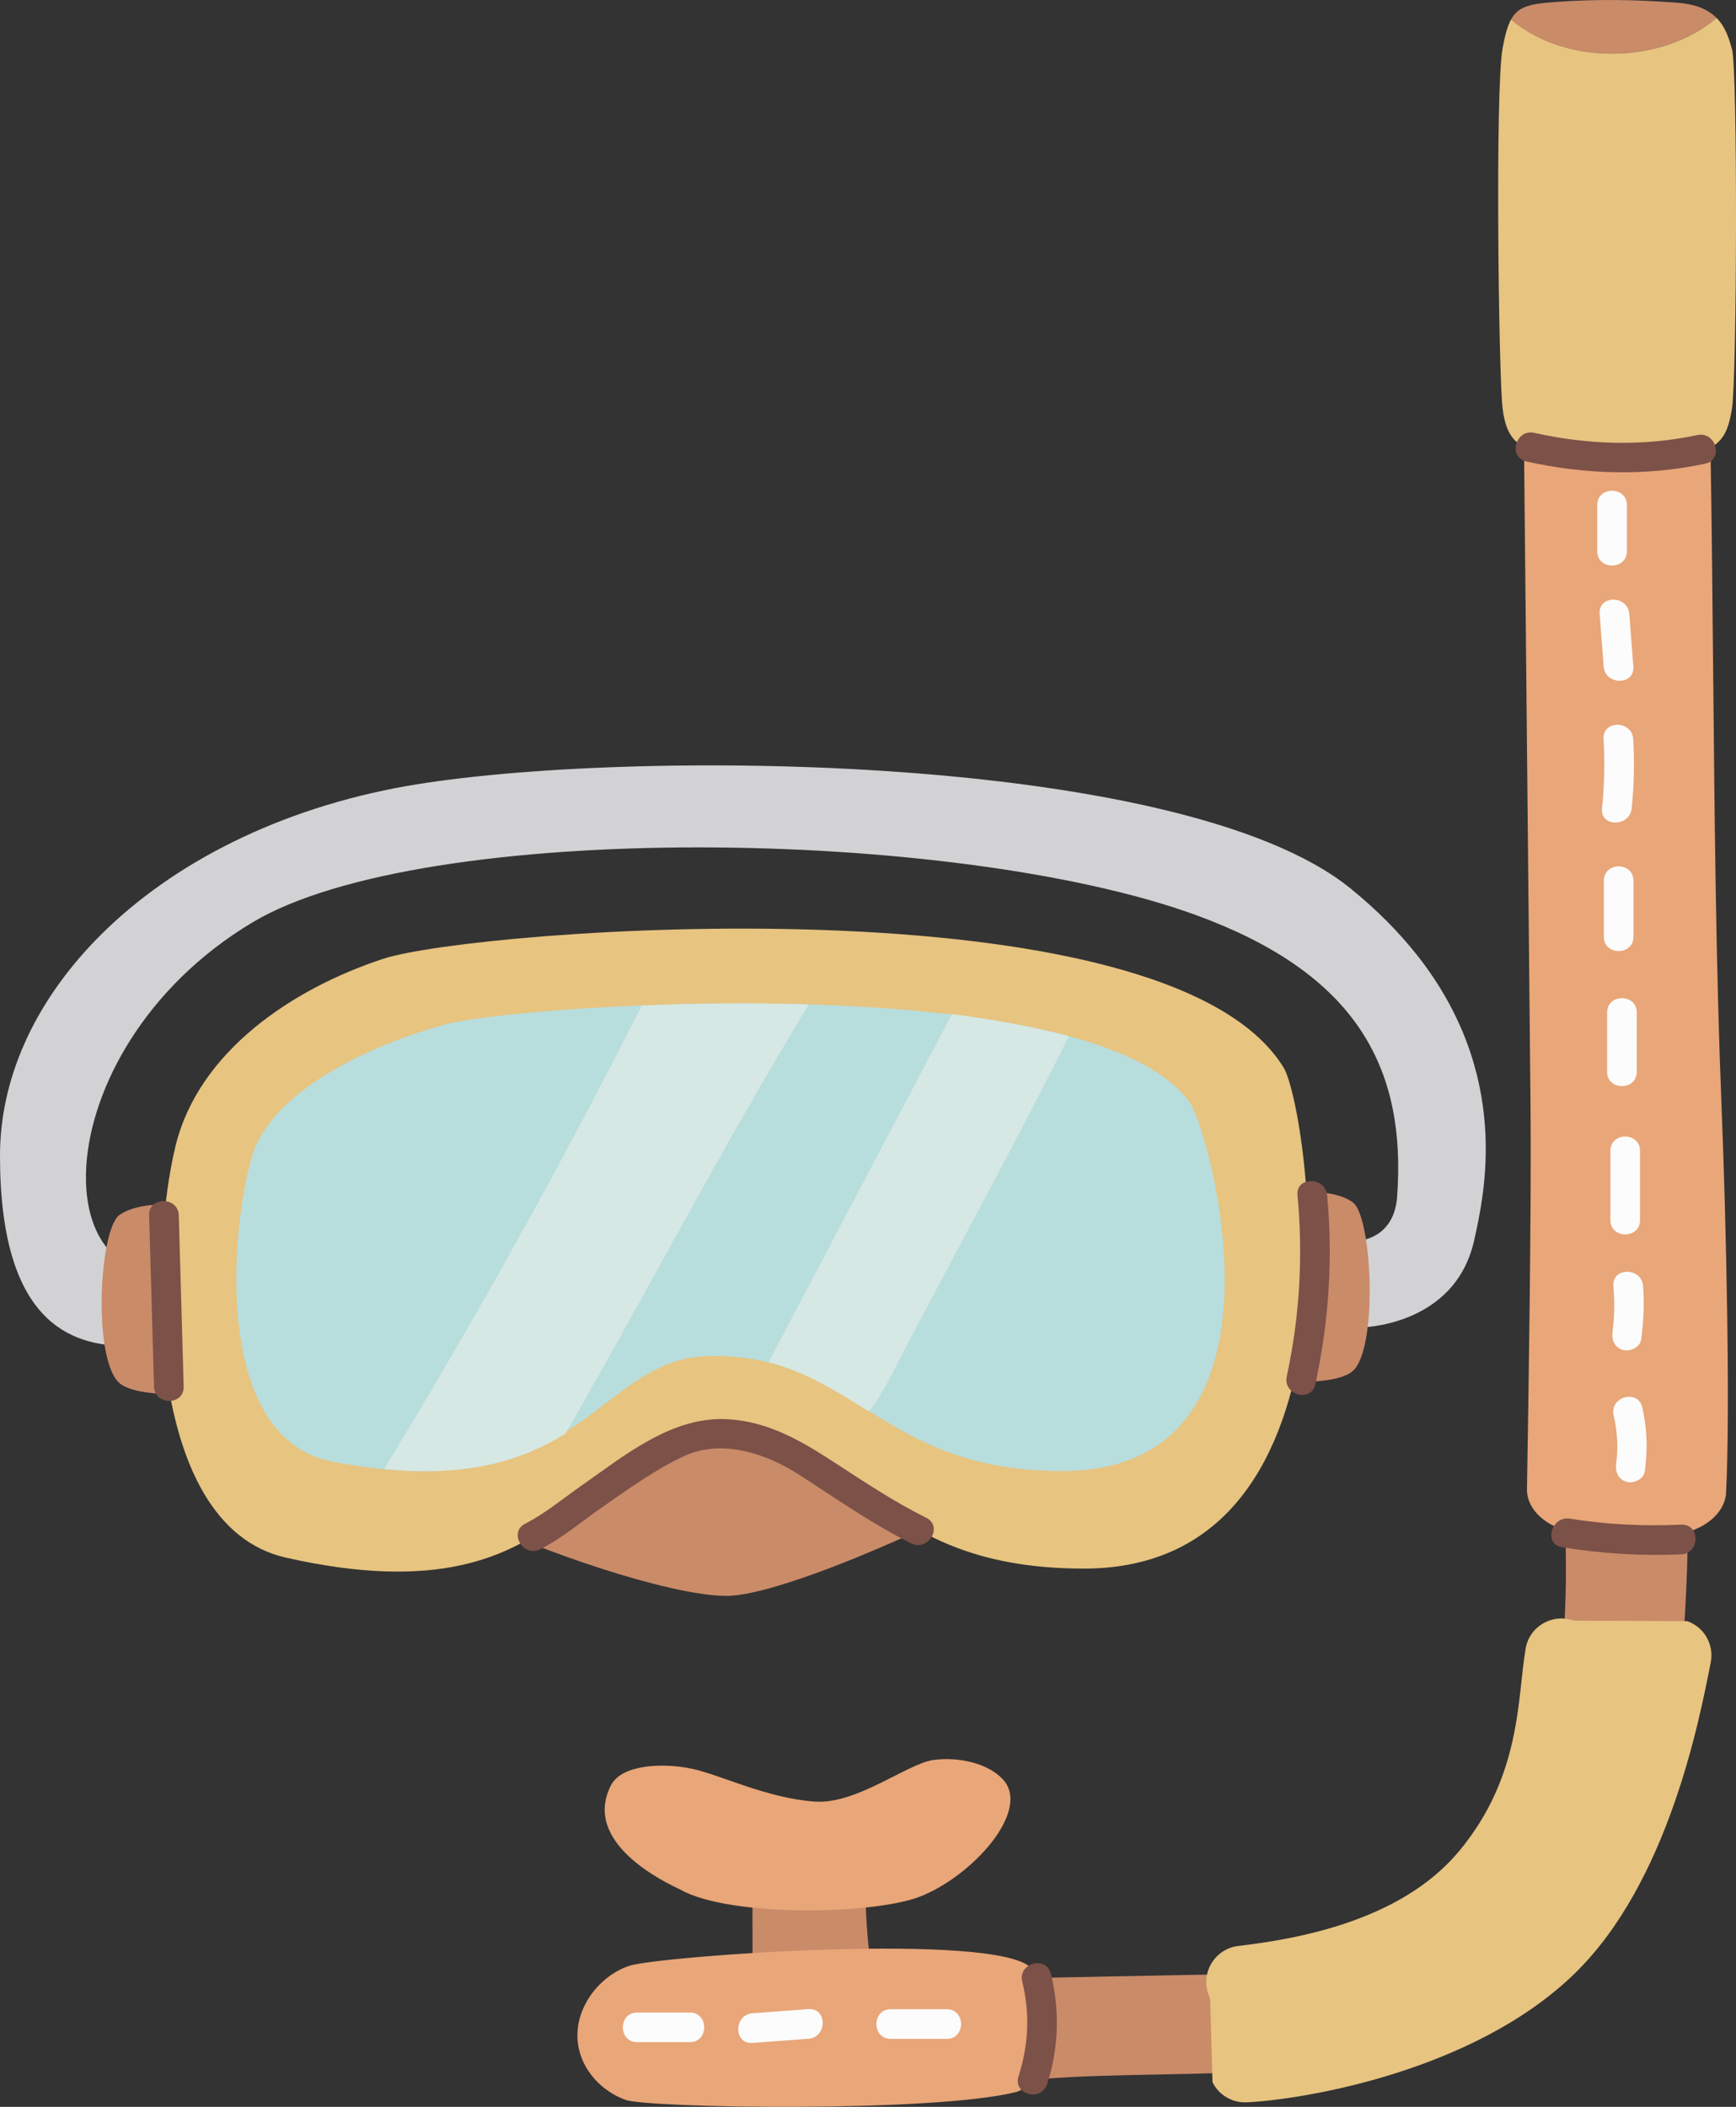 <svg id="_лой_2" xmlns="http://www.w3.org/2000/svg" width="890.27" height="1080" viewBox="0 0 890.27 1080"><rect x="0" y="0" width="890.27" height="1080" fill="#333333" stroke="none"/><g id="Vacation22_384615574"><g id="Vacation22_384615574-2"><g><path d="M726.34 489.16c-8.98-11.31-20.07-22.62-33.73-33.71-88.09-71.5-384.42-71.89-489.96-51.43-65.13 12.62-118.6 41.47-154.23 78.54C17.53 514.68.04 552.97.0 592.26c-.07 84.65 35.47 97.71 64.88 97.68.12-13.88.24-27.75.36-41.63-15.28-8.23-22.47-27.29-20.98-50.69 2.51-39.62 29.91-91.69 85.15-124.75 87.85-52.58 360.81-48.83 484.24-3.67 78.86 28.85 106 74.65 103.2 137.92-.09 2.14-.22 4.3-.38 6.48-1.57 21-18.77 22.23-18.77 22.23l-.45 44.65s48.89.0 58.8-44.92c5.19-23.52 19.2-84.83-29.7-146.41z" fill="#d2d2d4"/><path d="M649.72 611.88c5.08.18 32.38-4.38 44.17 4.59 9.53 7.25 12.8 71.48.73 85.47-8 9.27-44.08 6.15-44.68 5.25-.45-.68-3.06-68.02-.22-95.3h0z" fill="#ca8b69"/><path d="M108.65 618.22c-5.45.18-34.73-4.38-47.37 4.59-10.22 7.25-13.73 71.48-.78 85.47 8.58 9.27 47.28 6.15 47.92 5.25.48-.68 3.28-68.02.24-95.3h0z" fill="#ca8b69"/><path d="M251.03 781.75c20.69 10.83 90.89 36.33 121.65 36.33s130.58-46.76 132.12-51.95c1.09-3.65-87.83-124.89-141.35-124.89-52.89.0-113.24 105.79-112.43 140.51z" fill="#ca8b69"/><path d="M196.54 491.49c-46.99 15.43-94.62 47.69-106.46 95.7-13.23 53.69-17.09 194.57 56.46 211.25 154.53 35.03 150.09-69.48 220.29-68.74 72.03.76 75.48 74.38 189.01 74.38 149.96.0 115.06-236.19 102.45-256.79-60.17-98.29-414.76-71.23-461.75-55.8z" fill="#e7c480"/><path d="M227.37 525.38c-38.95 10.99-88.57 33.98-98.38 68.2-10.97 38.26-19.57 143.77 41.39 155.65 128.09 24.96 134.9-52.83 193.08-54.1 74.63-1.64 86.94 58.95 181.04 58.95 124.3.0 76.07-174.25 65.62-188.93-49.87-70.04-343.8-50.76-382.75-39.77z" fill="#b8dddd"/><path d="M277.01 794.2c11.31-5.75 21.53-14.42 31.91-21.65 13.37-9.3 26.97-19.17 41.79-26.08 19.38-9.04 42.15-1.41 59.07 9.47 18.86 12.14 37.41 25.25 57.55 35.22 8.74 4.33 16.45-8.78 7.67-13.13-16.23-8.04-31.49-18.22-46.66-28.08-17.23-11.2-34.12-21.26-55.21-22.44-28.46-1.6-52.59 18.42-74.65 33.83-9.47 6.62-18.81 14.46-29.14 19.71-8.72 4.43-1.04 17.55 7.67 13.13h0z" fill="#7c5148"/><path d="M94.19 710.78c-.84-29.25-1.67-58.5-2.51-87.76-.28-9.76-15.48-9.8-15.2.0.84 29.25 1.67 58.5 2.51 87.76.28 9.76 15.48 9.8 15.2.0h0z" fill="#7c5148"/><path d="M674.53 709.6c6.95-31.84 9.09-64.43 6.07-96.89-.9-9.66-16.11-9.75-15.2.0 2.9 31.12 1.14 62.3-5.52 92.85-2.08 9.54 12.57 13.61 14.66 4.04h0z" fill="#7c5148"/><path d="M488.2 519.85c-31.35 59.47-62.7 118.95-94.05 178.42 19.72 5.12 34.98 15.08 51.3 25.18 5.09-5.84 8.87-13.19 12.46-20.12 29.02-56.04 61.47-114.41 90.24-172.19-16.92-4.39-39.85-8.86-59.96-11.3z" fill="#d6e8e4"/><path d="M414.82 514.86c-29.69-.86-59.15-.49-85.73.6-40.83 80.9-84.92 160.14-132.04 237.54 44.67 4.55 71.99-5.23 92.86-18.01 39.66-68.53 78.68-144.12 124.91-220.14z" fill="#d6e8e4"/></g><g><path d="M802.43 724.39c-1.41 30.6 1.66 68.47.25 99.06-.52 11.3-.89 23.16 5.73 33.25 6.62 10.1 22.73 17.47 36.25 13.03 14.36-4.72 17.9-18.92 18.72-30.92 1.94-28.48 3.35-63.43.74-91.88-.65-7.05-5.07-7.98-9.8-14.04-4.73-6.06-14.69-10.32-23.25-7.75l-28.64-.76z" fill="#ca8b69"/><path d="M661.57 1026.24c-.35-8.52-3.02-14.81-6.09-14.75-39.95.79-80.66 1.56-120.55 2.35-13.83.28-40.74-.55-52.71-.96-3.33-.11-6.08 7.26-6.18 16.57l-.21 19.88c-.1 9.39 2.53 17.24 5.89 17.58 11.24 1.14 36.8.07 53.27-1.24 38.07-3.04 82.16-1.47 120.84-4.66 3.22-.26 5.78-7.47 5.93-16.45.09-5.02.03-13.34-.18-18.32z" fill="#ca8b69"/><path d="M385.82 945.5c.05 30.05.11 60.1.16 90.15 21.52-1.09 43.04-2.17 64.56-3.26-5.85-29.24-7.94-59.22-6.23-88.99-17.78.93-35.56 1.87-53.34 2.8l-5.16-.7z" fill="#ca8b69"/><path d="M348.93 968.65c-7.61-3.6-50.92-23.89-35.55-53.57 5.45-10.52 26.32-11.6 41.3-8.43 14.98 3.17 38.42 15.13 63.22 16.87 21.57 1.51 47.64-19.67 60.91-21.35 13.27-1.68 27.78 1.78 35.36 9.8 15.23 16.09-15.97 50.16-42.58 60.33-24.25 9.28-97.54 10.48-122.66-3.64z" fill="#e9a678"/><path d="M323 1007.62c-15.31 4.89-29.05 21.77-26.6 40 1.88 14.04 12.73 24.62 24.42 28.82 11.69 4.19 158.42 6.61 200.25-4.06 15.66-3.99 22.53-46.97 7.94-63.35-16.96-19.06-190.7-6.3-206.01-1.4z" fill="#e9a678"/><path d="M620.58 1024.37l1.22 43.01c3.3 6.6 10.14 10.62 17.51 10.3 26.01-1.13 115.66-14.71 168.39-66.19 47.66-46.51 63.68-129.06 69.63-159.4 1.77-9.02-3.36-17.95-12.01-21.06l-58.27-.27c-10.86-3.9-22.66 2.87-24.64 14.24-4.39 25.21-1.94 65.35-34.28 104.08-30.28 36.26-84.52 45.03-113.09 48.45-12.82 1.53-20.23 15.28-14.46 26.83z" fill="#e7c480"/><path d="M808.32 93.99c-16.11 1.32-27.99 11.28-27.87 22.73 1.5 149.09 2.94 301 4.44 449.84.52 51.59-1.05 152.01-1.82 196.71-.22 12.44 13.71 22.68 31.31 23.05l37.57.8c17.74.38 32.58-9.44 33.23-21.97 2.16-41.96.13-137.33-2.35-198.78-5.74-142.06-2.78-306.59-8.8-450.91-.5-12.01-14.11-21.56-31.09-22.14-9.5-.32-25.21-.09-34.62.68z" fill="#e9a678"/><path d="M880.3 9.2c-4.02-4.05-10.16-7.06-20.21-7.81-21.4-1.6-40.47-1.9-60.9-.47-13.91.97-20.36 1.93-24.28 9.08 27.75 23.6 76.93 23.34 105.38-.8z" fill="#ca8b69"/><path d="M880.3 9.2c-28.45 24.14-77.63 24.4-105.38.8-1.84 3.36-3.13 8.06-4.36 14.8-3.86 21.1-2.01 168.11.0 184.48 2.01 16.38 8.35 22.29 28.38 23.88 20.03 1.59 39.88 1.5 60.9.0 21.02-1.5 25.84-7.49 28.38-23.88 2.54-16.4 2.93-173.5.0-184.02-1.55-5.58-3.38-11.49-7.91-16.07z" fill="#e7c480"/><path d="M801.06 793.13c20.25 3.26 40.62 4.57 61.12 3.63 9.74-.45 9.8-15.65.0-15.2-19.1.88-38.19-.04-57.07-3.08-9.57-1.54-13.69 13.11-4.04 14.66h0z" fill="#7c5148"/><path d="M536.99 1068.36c5.99-18.43 6.55-37.8 1.92-56.6-2.34-9.49-17-5.47-14.66 4.04 4 16.26 3.25 32.61-1.92 48.51-3.03 9.32 11.64 13.32 14.66 4.04h0z" fill="#7c5148"/><path d="M782.75 236.54c30.24 6.76 61.39 7.64 91.75 1.13 9.56-2.05 5.51-16.71-4.04-14.66-27.62 5.92-56.17 5.02-83.67-1.13-9.53-2.13-13.6 12.52-4.04 14.66h0z" fill="#7c5148"/><path d="M843.48 754.28c1.54-11.12 1.25-21.87-1.28-32.84-2.19-9.53-16.85-5.5-14.66 4.04 1.87 8.11 2.42 16.49 1.28 24.76-.57 4.1 1 8.11 5.31 9.35 3.54 1.02 8.79-1.25 9.35-5.31h0z" fill="#fcfcfc"/><path d="M841.62 686.69c1.24-9.18 1.72-18.21.99-27.46-.76-9.69-15.97-9.77-15.2.0.61 7.79.6 15.67-.45 23.42-.56 4.1.99 8.11 5.31 9.35 3.54 1.01 8.8-1.24 9.35-5.31h0z" fill="#fcfcfc"/><path d="M841.06 625.43v-35.47c0-9.78-15.2-9.8-15.2.0v35.47c0 9.78 15.2 9.8 15.2.0h0z" fill="#fcfcfc"/><path d="M839.38 549.43v-30.4c0-9.78-15.2-9.8-15.2.0v30.4c0 9.78 15.2 9.8 15.2.0h0z" fill="#fcfcfc"/><path d="M837.69 480.18v-28.71c0-9.78-15.2-9.8-15.2.0v28.71c0 9.78 15.2 9.8 15.2.0h0z" fill="#fcfcfc"/><path d="M836.76 414.39c1.23-11.84 1.48-23.66.78-35.54-.58-9.72-15.79-9.79-15.2.0.71 11.88.45 23.7-.78 35.54-1.01 9.72 14.2 9.65 15.2.0h0z" fill="#fcfcfc"/><path d="M837.62 341.68c-.69-9-1.38-18-2.08-26.99-.74-9.69-15.95-9.77-15.2.0.69 9 1.38 18 2.08 26.99.75 9.69 15.95 9.77 15.2.0h0z" fill="#fcfcfc"/><path d="M834.31 282.56v-23.65c0-9.78-15.2-9.8-15.2.0v23.65c0 9.78 15.2 9.8 15.2.0h0z" fill="#fcfcfc"/><path d="M326.76 1046.84h27.02c9.78.0 9.8-15.2.0-15.2h-27.02c-9.78.0-9.8 15.2.0 15.2h0z" fill="#fcfcfc"/><path d="M385.9 1047.23c9.56-.71 19.12-1.42 28.68-2.13 9.7-.72 9.77-15.93.0-15.2-9.56.71-19.12 1.42-28.68 2.13-9.7.72-9.77 15.93.0 15.2h0z" fill="#fcfcfc"/><path d="M456.81 1045.15h28.71c9.78.0 9.8-15.2.0-15.2h-28.71c-9.78.0-9.8 15.2.0 15.2h0z" fill="#fcfcfc"/></g></g></g></svg>